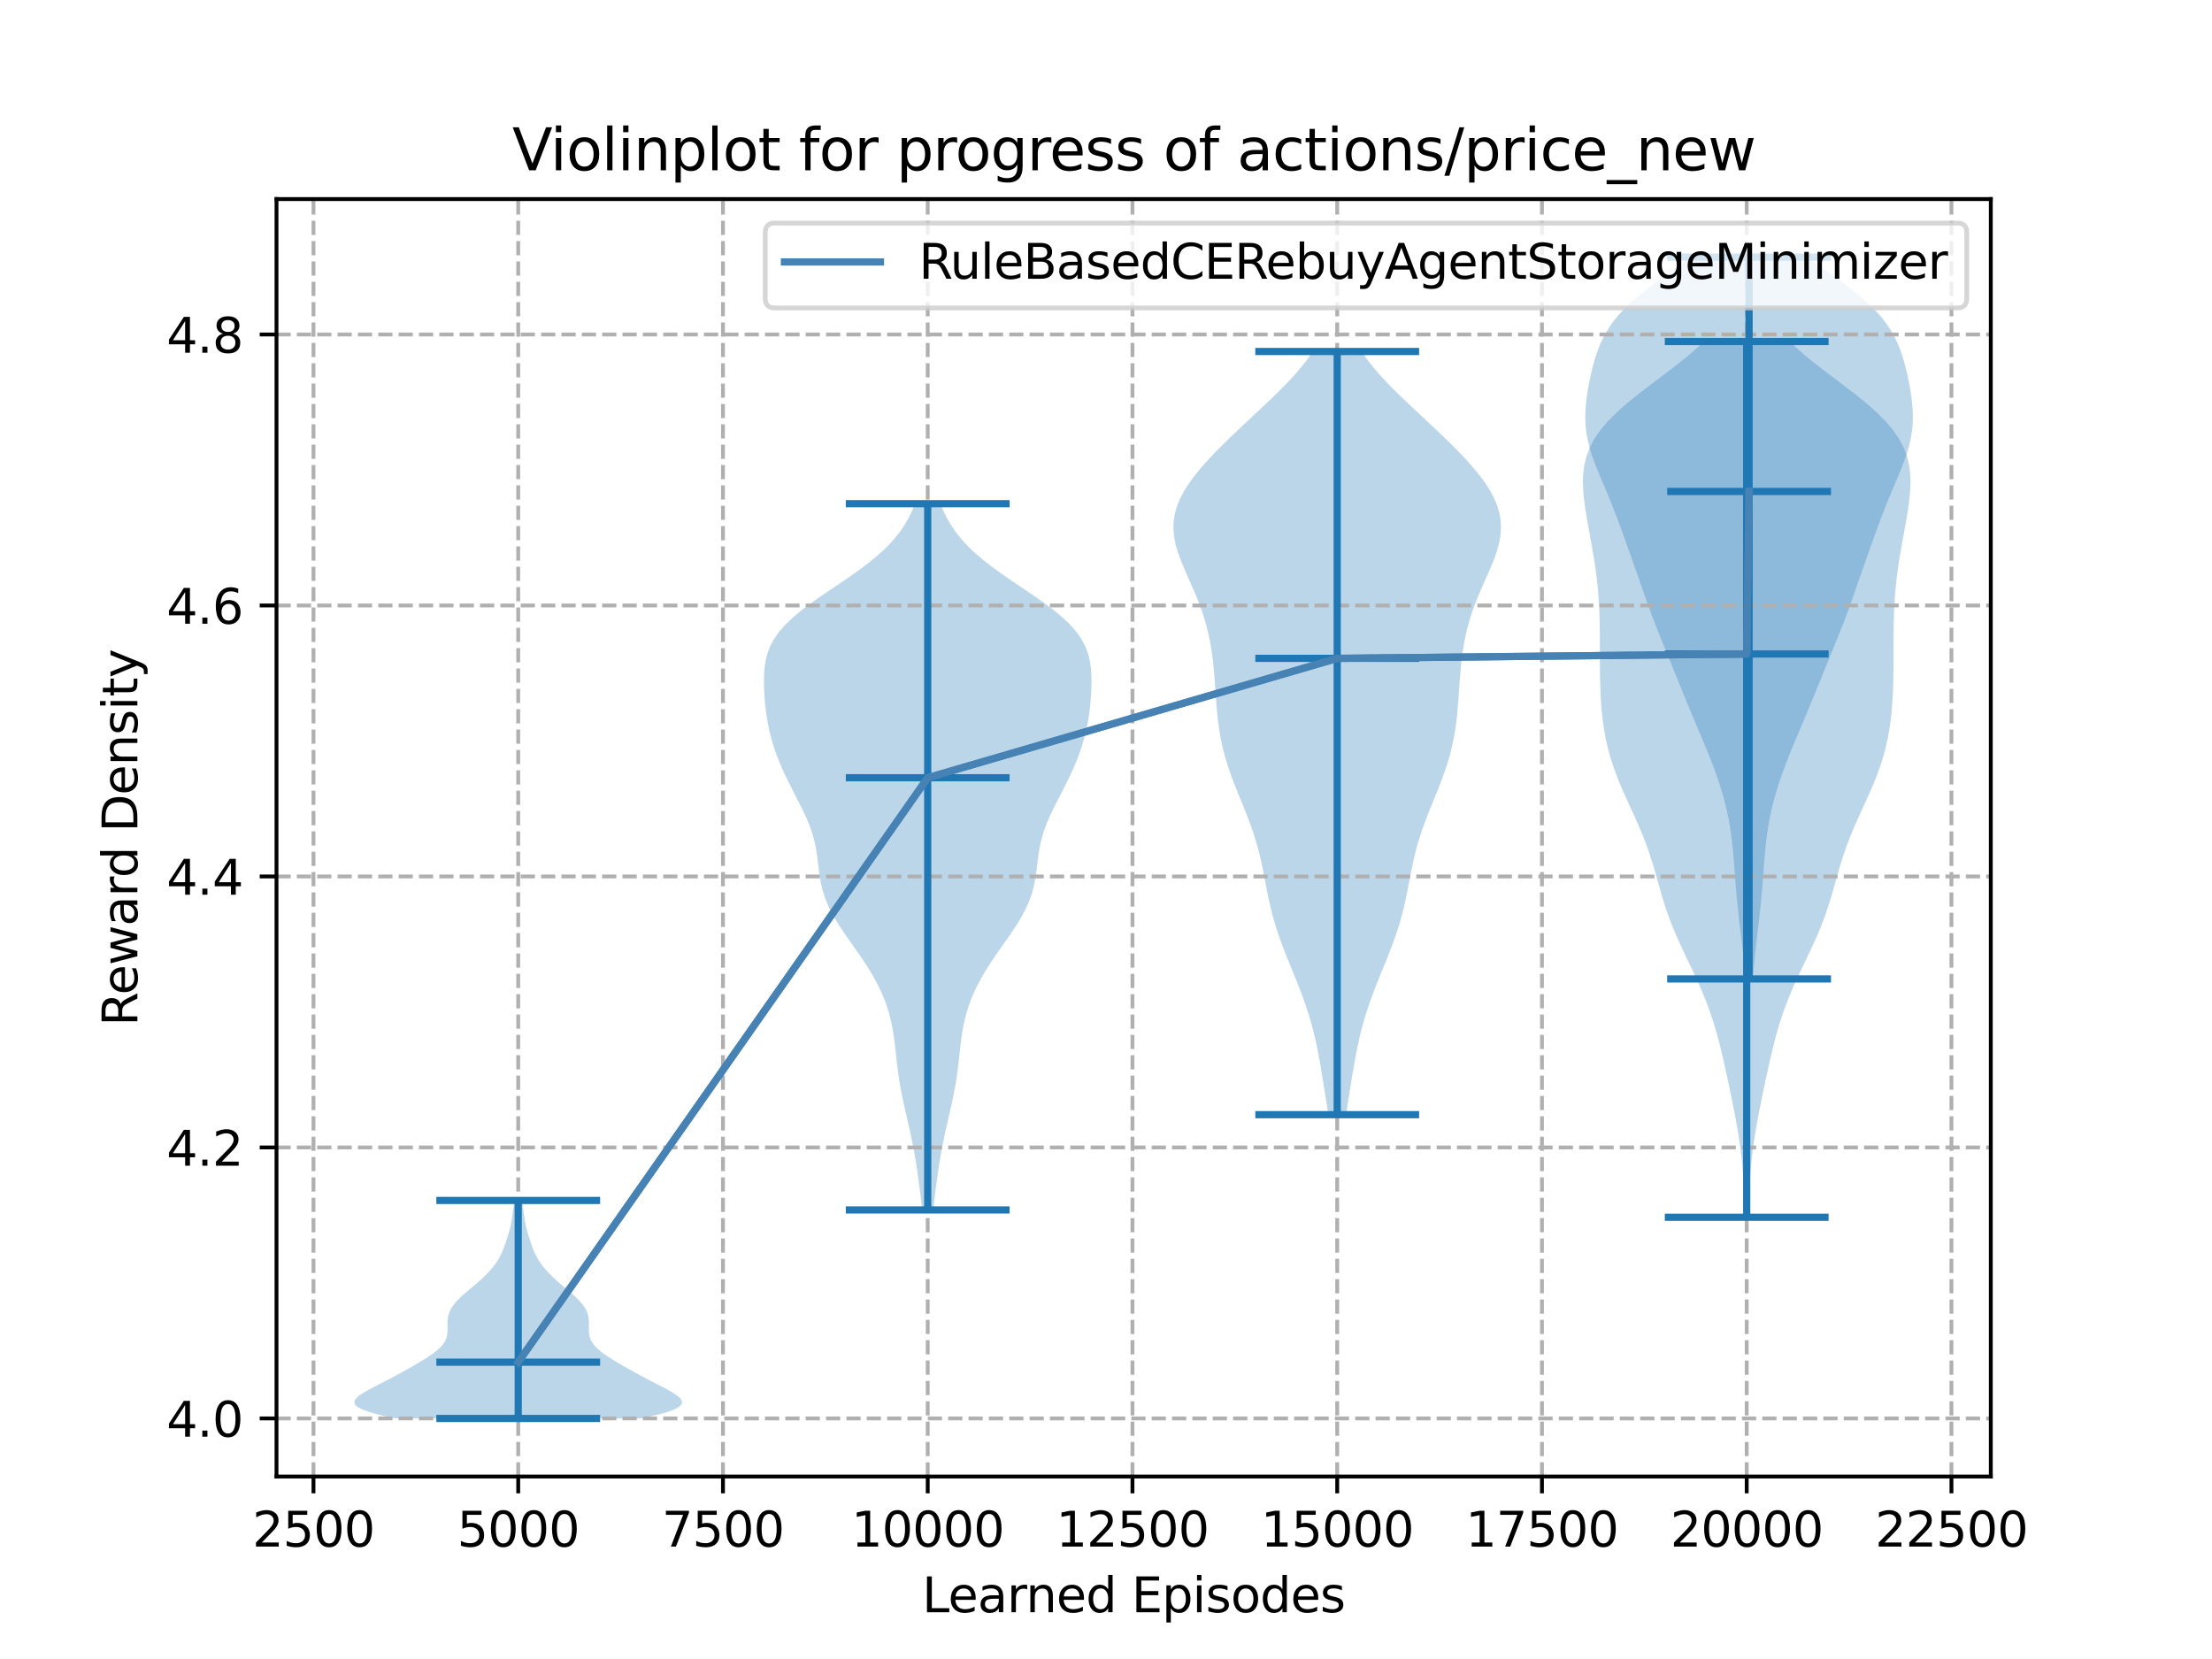 <?xml version="1.0" encoding="utf-8" standalone="no"?>
<!DOCTYPE svg PUBLIC "-//W3C//DTD SVG 1.1//EN"
  "http://www.w3.org/Graphics/SVG/1.1/DTD/svg11.dtd">
<svg xmlns:xlink="http://www.w3.org/1999/xlink" width="460.8pt" height="345.6pt" viewBox="0 0 460.8 345.6" xmlns="http://www.w3.org/2000/svg" version="1.1">
 <defs>
  <style type="text/css">*{stroke-linejoin: round; stroke-linecap: butt}</style>
 </defs>
 <g id="figure_1">
  <g id="patch_1">
   <path d="M 0 345.6 
L 460.8 345.6 
L 460.8 0 
L 0 0 
z
" style="fill: #ffffff"/>
  </g>
  <g id="axes_1">
   <g id="patch_2">
    <path d="M 57.6 307.584 
L 414.72 307.584 
L 414.72 41.472 
L 57.6 41.472 
z
" style="fill: #ffffff"/>
   </g>
   <g id="PolyCollection_1">
    <path d="M 133.43 295.488 
L 82.479 295.488 
L 80.308 295.029 
L 78.402 294.571 
L 76.808 294.112 
L 75.553 293.653 
L 74.647 293.195 
L 74.081 292.736 
L 73.833 292.277 
L 73.867 291.818 
L 74.142 291.36 
L 74.613 290.901 
L 75.236 290.442 
L 75.972 289.984 
L 76.783 289.525 
L 77.643 289.066 
L 78.527 288.608 
L 79.42 288.149 
L 80.31 287.69 
L 81.19 287.232 
L 82.058 286.773 
L 82.912 286.314 
L 83.751 285.855 
L 84.578 285.397 
L 85.392 284.938 
L 86.193 284.479 
L 86.979 284.021 
L 87.747 283.562 
L 88.491 283.103 
L 89.205 282.645 
L 89.88 282.186 
L 90.508 281.727 
L 91.079 281.268 
L 91.587 280.81 
L 92.026 280.351 
L 92.391 279.892 
L 92.683 279.434 
L 92.904 278.975 
L 93.06 278.516 
L 93.159 278.058 
L 93.213 277.599 
L 93.234 277.14 
L 93.233 276.682 
L 93.225 276.223 
L 93.22 275.764 
L 93.229 275.305 
L 93.262 274.847 
L 93.326 274.388 
L 93.428 273.929 
L 93.572 273.471 
L 93.763 273.012 
L 94.003 272.553 
L 94.293 272.095 
L 94.633 271.636 
L 95.02 271.177 
L 95.45 270.719 
L 95.918 270.26 
L 96.418 269.801 
L 96.941 269.342 
L 97.48 268.884 
L 98.026 268.425 
L 98.573 267.966 
L 99.113 267.508 
L 99.641 267.049 
L 100.154 266.59 
L 100.648 266.132 
L 101.12 265.673 
L 101.57 265.214 
L 101.996 264.755 
L 102.398 264.297 
L 102.774 263.838 
L 103.124 263.379 
L 103.447 262.921 
L 103.744 262.462 
L 104.014 262.003 
L 104.26 261.545 
L 104.482 261.086 
L 104.684 260.627 
L 104.869 260.169 
L 105.041 259.71 
L 105.203 259.251 
L 105.359 258.792 
L 105.51 258.334 
L 105.658 257.875 
L 105.803 257.416 
L 105.943 256.958 
L 106.076 256.499 
L 106.201 256.04 
L 106.316 255.582 
L 106.419 255.123 
L 106.51 254.664 
L 106.589 254.206 
L 106.658 253.747 
L 106.72 253.288 
L 106.776 252.829 
L 106.831 252.371 
L 106.887 251.912 
L 106.947 251.453 
L 107.011 250.995 
L 107.082 250.536 
L 107.157 250.077 
L 108.753 250.077 
L 108.753 250.077 
L 108.828 250.536 
L 108.898 250.995 
L 108.963 251.453 
L 109.022 251.912 
L 109.078 252.371 
L 109.133 252.829 
L 109.19 253.288 
L 109.251 253.747 
L 109.32 254.206 
L 109.4 254.664 
L 109.49 255.123 
L 109.593 255.582 
L 109.708 256.04 
L 109.833 256.499 
L 109.967 256.958 
L 110.107 257.416 
L 110.251 257.875 
L 110.399 258.334 
L 110.551 258.792 
L 110.707 259.251 
L 110.869 259.71 
L 111.041 260.169 
L 111.226 260.627 
L 111.428 261.086 
L 111.65 261.545 
L 111.895 262.003 
L 112.165 262.462 
L 112.462 262.921 
L 112.786 263.379 
L 113.136 263.838 
L 113.512 264.297 
L 113.914 264.755 
L 114.34 265.214 
L 114.79 265.673 
L 115.262 266.132 
L 115.756 266.59 
L 116.268 267.049 
L 116.797 267.508 
L 117.337 267.966 
L 117.884 268.425 
L 118.43 268.884 
L 118.969 269.342 
L 119.492 269.801 
L 119.992 270.26 
L 120.46 270.719 
L 120.89 271.177 
L 121.277 271.636 
L 121.616 272.095 
L 121.906 272.553 
L 122.146 273.012 
L 122.337 273.471 
L 122.482 273.929 
L 122.584 274.388 
L 122.648 274.847 
L 122.68 275.305 
L 122.69 275.764 
L 122.685 276.223 
L 122.676 276.682 
L 122.676 277.14 
L 122.696 277.599 
L 122.75 278.058 
L 122.85 278.516 
L 123.006 278.975 
L 123.227 279.434 
L 123.518 279.892 
L 123.884 280.351 
L 124.322 280.81 
L 124.83 281.268 
L 125.402 281.727 
L 126.03 282.186 
L 126.705 282.645 
L 127.418 283.103 
L 128.162 283.562 
L 128.93 284.021 
L 129.716 284.479 
L 130.517 284.938 
L 131.331 285.397 
L 132.158 285.855 
L 132.998 286.314 
L 133.852 286.773 
L 134.719 287.232 
L 135.6 287.69 
L 136.49 288.149 
L 137.383 288.608 
L 138.267 289.066 
L 139.126 289.525 
L 139.938 289.984 
L 140.673 290.442 
L 141.297 290.901 
L 141.768 291.36 
L 142.043 291.818 
L 142.077 292.277 
L 141.828 292.736 
L 141.263 293.195 
L 140.357 293.653 
L 139.102 294.112 
L 137.508 294.571 
L 135.602 295.029 
L 133.43 295.488 
z
" clip-path="url(#pc26ebaf051)" style="fill: #1f77b4; fill-opacity: 0.3"/>
   </g>
   <g id="PolyCollection_2">
    <path d="M 194.411 252.051 
L 192.109 252.051 
L 191.94 250.564 
L 191.764 249.078 
L 191.579 247.592 
L 191.385 246.106 
L 191.179 244.62 
L 190.959 243.134 
L 190.723 241.648 
L 190.467 240.162 
L 190.191 238.676 
L 189.893 237.19 
L 189.576 235.704 
L 189.243 234.218 
L 188.902 232.731 
L 188.56 231.245 
L 188.228 229.759 
L 187.914 228.273 
L 187.626 226.787 
L 187.369 225.301 
L 187.145 223.815 
L 186.95 222.329 
L 186.777 220.843 
L 186.615 219.357 
L 186.449 217.871 
L 186.263 216.385 
L 186.041 214.898 
L 185.767 213.412 
L 185.429 211.926 
L 185.016 210.44 
L 184.521 208.954 
L 183.939 207.468 
L 183.271 205.982 
L 182.518 204.496 
L 181.684 203.01 
L 180.778 201.524 
L 179.811 200.038 
L 178.797 198.552 
L 177.755 197.065 
L 176.708 195.579 
L 175.68 194.093 
L 174.7 192.607 
L 173.794 191.121 
L 172.987 189.635 
L 172.296 188.149 
L 171.731 186.663 
L 171.289 185.177 
L 170.959 183.691 
L 170.714 182.205 
L 170.522 180.719 
L 170.344 179.232 
L 170.143 177.746 
L 169.885 176.26 
L 169.545 174.774 
L 169.109 173.288 
L 168.575 171.802 
L 167.953 170.316 
L 167.261 168.83 
L 166.52 167.344 
L 165.756 165.858 
L 164.989 164.372 
L 164.241 162.886 
L 163.524 161.399 
L 162.851 159.913 
L 162.228 158.427 
L 161.661 156.941 
L 161.155 155.455 
L 160.71 153.969 
L 160.329 152.483 
L 160.01 150.997 
L 159.749 149.511 
L 159.541 148.025 
L 159.378 146.539 
L 159.256 145.053 
L 159.174 143.566 
L 159.138 142.08 
L 159.162 140.594 
L 159.269 139.108 
L 159.492 137.622 
L 159.866 136.136 
L 160.429 134.65 
L 161.215 133.164 
L 162.248 131.678 
L 163.54 130.192 
L 165.086 128.706 
L 166.862 127.22 
L 168.83 125.733 
L 170.939 124.247 
L 173.128 122.761 
L 175.335 121.275 
L 177.5 119.789 
L 179.568 118.303 
L 181.497 116.817 
L 183.257 115.331 
L 184.829 113.845 
L 186.208 112.359 
L 187.4 110.873 
L 188.417 109.387 
L 189.277 107.9 
L 189.999 106.414 
L 190.605 104.928 
L 195.916 104.928 
L 195.916 104.928 
L 196.521 106.414 
L 197.243 107.9 
L 198.103 109.387 
L 199.12 110.873 
L 200.312 112.359 
L 201.691 113.845 
L 203.263 115.331 
L 205.023 116.817 
L 206.952 118.303 
L 209.02 119.789 
L 211.185 121.275 
L 213.392 122.761 
L 215.581 124.247 
L 217.69 125.733 
L 219.658 127.22 
L 221.434 128.706 
L 222.98 130.192 
L 224.272 131.678 
L 225.305 133.164 
L 226.091 134.65 
L 226.654 136.136 
L 227.028 137.622 
L 227.251 139.108 
L 227.358 140.594 
L 227.382 142.08 
L 227.346 143.566 
L 227.264 145.053 
L 227.142 146.539 
L 226.979 148.025 
L 226.771 149.511 
L 226.51 150.997 
L 226.191 152.483 
L 225.81 153.969 
L 225.365 155.455 
L 224.859 156.941 
L 224.292 158.427 
L 223.669 159.913 
L 222.996 161.399 
L 222.279 162.886 
L 221.531 164.372 
L 220.765 165.858 
L 220 167.344 
L 219.259 168.83 
L 218.567 170.316 
L 217.945 171.802 
L 217.411 173.288 
L 216.975 174.774 
L 216.635 176.26 
L 216.377 177.746 
L 216.176 179.232 
L 215.998 180.719 
L 215.806 182.205 
L 215.561 183.691 
L 215.231 185.177 
L 214.789 186.663 
L 214.224 188.149 
L 213.533 189.635 
L 212.726 191.121 
L 211.82 192.607 
L 210.84 194.093 
L 209.812 195.579 
L 208.765 197.065 
L 207.723 198.552 
L 206.709 200.038 
L 205.742 201.524 
L 204.836 203.01 
L 204.002 204.496 
L 203.249 205.982 
L 202.581 207.468 
L 201.999 208.954 
L 201.504 210.44 
L 201.091 211.926 
L 200.753 213.412 
L 200.479 214.898 
L 200.257 216.385 
L 200.071 217.871 
L 199.905 219.357 
L 199.743 220.843 
L 199.57 222.329 
L 199.375 223.815 
L 199.151 225.301 
L 198.894 226.787 
L 198.606 228.273 
L 198.292 229.759 
L 197.96 231.245 
L 197.618 232.731 
L 197.277 234.218 
L 196.944 235.704 
L 196.627 237.19 
L 196.329 238.676 
L 196.053 240.162 
L 195.797 241.648 
L 195.561 243.134 
L 195.341 244.62 
L 195.135 246.106 
L 194.941 247.592 
L 194.756 249.078 
L 194.58 250.564 
L 194.411 252.051 
z
" clip-path="url(#pc26ebaf051)" style="fill: #1f77b4; fill-opacity: 0.3"/>
   </g>
   <g id="PolyCollection_3">
    <path d="M 280.416 232.21 
L 276.714 232.21 
L 276.468 230.604 
L 276.218 228.998 
L 275.965 227.392 
L 275.709 225.786 
L 275.449 224.181 
L 275.181 222.575 
L 274.901 220.969 
L 274.602 219.363 
L 274.278 217.757 
L 273.922 216.151 
L 273.529 214.545 
L 273.096 212.939 
L 272.619 211.333 
L 272.099 209.727 
L 271.539 208.121 
L 270.943 206.515 
L 270.319 204.909 
L 269.675 203.303 
L 269.021 201.697 
L 268.368 200.091 
L 267.727 198.485 
L 267.11 196.879 
L 266.526 195.273 
L 265.983 193.667 
L 265.487 192.061 
L 265.04 190.455 
L 264.641 188.849 
L 264.282 187.243 
L 263.955 185.637 
L 263.646 184.031 
L 263.341 182.425 
L 263.023 180.819 
L 262.68 179.213 
L 262.297 177.607 
L 261.866 176.001 
L 261.384 174.395 
L 260.849 172.789 
L 260.268 171.183 
L 259.649 169.577 
L 259.005 167.971 
L 258.349 166.365 
L 257.697 164.759 
L 257.063 163.153 
L 256.462 161.547 
L 255.904 159.941 
L 255.398 158.335 
L 254.95 156.729 
L 254.563 155.123 
L 254.236 153.517 
L 253.966 151.912 
L 253.746 150.306 
L 253.569 148.7 
L 253.425 147.094 
L 253.303 145.488 
L 253.192 143.882 
L 253.081 142.276 
L 252.96 140.67 
L 252.818 139.064 
L 252.647 137.458 
L 252.436 135.852 
L 252.179 134.246 
L 251.869 132.64 
L 251.499 131.034 
L 251.065 129.428 
L 250.565 127.822 
L 250 126.216 
L 249.375 124.61 
L 248.702 123.004 
L 247.996 121.398 
L 247.279 119.792 
L 246.578 118.186 
L 245.924 116.58 
L 245.351 114.974 
L 244.893 113.368 
L 244.582 111.762 
L 244.443 110.156 
L 244.498 108.55 
L 244.757 106.944 
L 245.226 105.338 
L 245.898 103.732 
L 246.763 102.126 
L 247.801 100.52 
L 248.994 98.914 
L 250.318 97.308 
L 251.751 95.702 
L 253.273 94.096 
L 254.867 92.49 
L 256.515 90.884 
L 258.203 89.278 
L 259.916 87.672 
L 261.638 86.066 
L 263.352 84.46 
L 265.039 82.854 
L 266.68 81.248 
L 268.252 79.643 
L 269.736 78.037 
L 271.113 76.431 
L 272.368 74.825 
L 273.49 73.219 
L 283.64 73.219 
L 283.64 73.219 
L 284.762 74.825 
L 286.017 76.431 
L 287.394 78.037 
L 288.878 79.643 
L 290.451 81.248 
L 292.091 82.854 
L 293.779 84.46 
L 295.493 86.066 
L 297.215 87.672 
L 298.928 89.278 
L 300.615 90.884 
L 302.264 92.49 
L 303.857 94.096 
L 305.38 95.702 
L 306.813 97.308 
L 308.137 98.914 
L 309.329 100.52 
L 310.368 102.126 
L 311.232 103.732 
L 311.904 105.338 
L 312.373 106.944 
L 312.633 108.55 
L 312.687 110.156 
L 312.549 111.762 
L 312.237 113.368 
L 311.779 114.974 
L 311.206 116.58 
L 310.553 118.186 
L 309.852 119.792 
L 309.134 121.398 
L 308.428 123.004 
L 307.755 124.61 
L 307.131 126.216 
L 306.566 127.822 
L 306.066 129.428 
L 305.632 131.034 
L 305.262 132.64 
L 304.951 134.246 
L 304.694 135.852 
L 304.484 137.458 
L 304.312 139.064 
L 304.17 140.67 
L 304.049 142.276 
L 303.938 143.882 
L 303.827 145.488 
L 303.705 147.094 
L 303.561 148.7 
L 303.384 150.306 
L 303.165 151.912 
L 302.895 153.517 
L 302.568 155.123 
L 302.181 156.729 
L 301.733 158.335 
L 301.227 159.941 
L 300.669 161.547 
L 300.067 163.153 
L 299.433 164.759 
L 298.781 166.365 
L 298.125 167.971 
L 297.481 169.577 
L 296.862 171.183 
L 296.281 172.789 
L 295.747 174.395 
L 295.264 176.001 
L 294.834 177.607 
L 294.451 179.213 
L 294.107 180.819 
L 293.79 182.425 
L 293.485 184.031 
L 293.176 185.637 
L 292.849 187.243 
L 292.49 188.849 
L 292.09 190.455 
L 291.643 192.061 
L 291.147 193.667 
L 290.605 195.273 
L 290.021 196.879 
L 289.403 198.485 
L 288.763 200.091 
L 288.109 201.697 
L 287.455 203.303 
L 286.811 204.909 
L 286.187 206.515 
L 285.591 208.121 
L 285.031 209.727 
L 284.512 211.333 
L 284.035 212.939 
L 283.601 214.545 
L 283.208 216.151 
L 282.853 217.757 
L 282.529 219.363 
L 282.23 220.969 
L 281.949 222.575 
L 281.682 224.181 
L 281.422 225.786 
L 281.166 227.392 
L 280.913 228.998 
L 280.662 230.604 
L 280.416 232.21 
z
" clip-path="url(#pc26ebaf051)" style="fill: #1f77b4; fill-opacity: 0.3"/>
   </g>
   <g id="PolyCollection_4">
    <path d="M 364.244 253.577 
L 363.497 253.577 
L 363.45 251.734 
L 363.391 249.891 
L 363.316 248.048 
L 363.218 246.206 
L 363.092 244.363 
L 362.933 242.52 
L 362.739 240.678 
L 362.507 238.835 
L 362.24 236.992 
L 361.939 235.149 
L 361.611 233.307 
L 361.261 231.464 
L 360.894 229.621 
L 360.516 227.778 
L 360.131 225.936 
L 359.738 224.093 
L 359.337 222.25 
L 358.922 220.407 
L 358.488 218.565 
L 358.024 216.722 
L 357.522 214.879 
L 356.972 213.037 
L 356.368 211.194 
L 355.704 209.351 
L 354.98 207.508 
L 354.2 205.666 
L 353.371 203.823 
L 352.508 201.98 
L 351.627 200.137 
L 350.748 198.295 
L 349.89 196.452 
L 349.073 194.609 
L 348.31 192.766 
L 347.61 190.924 
L 346.972 189.081 
L 346.391 187.238 
L 345.851 185.396 
L 345.332 183.553 
L 344.812 181.71 
L 344.269 179.867 
L 343.682 178.025 
L 343.039 176.182 
L 342.334 174.339 
L 341.572 172.496 
L 340.763 170.654 
L 339.924 168.811 
L 339.079 166.968 
L 338.249 165.125 
L 337.457 163.283 
L 336.721 161.44 
L 336.055 159.597 
L 335.467 157.755 
L 334.963 155.912 
L 334.54 154.069 
L 334.194 152.226 
L 333.92 150.384 
L 333.708 148.541 
L 333.55 146.698 
L 333.437 144.855 
L 333.362 143.013 
L 333.315 141.17 
L 333.291 139.327 
L 333.282 137.484 
L 333.28 135.642 
L 333.279 133.799 
L 333.271 131.956 
L 333.249 130.113 
L 333.204 128.271 
L 333.13 126.428 
L 333.02 124.585 
L 332.871 122.743 
L 332.681 120.9 
L 332.451 119.057 
L 332.185 117.214 
L 331.887 115.372 
L 331.566 113.529 
L 331.232 111.686 
L 330.894 109.843 
L 330.568 108.001 
L 330.267 106.158 
L 330.014 104.315 
L 329.831 102.472 
L 329.748 100.63 
L 329.802 98.787 
L 330.03 96.944 
L 330.472 95.102 
L 331.164 93.259 
L 332.135 91.416 
L 333.403 89.573 
L 334.967 87.731 
L 336.809 85.888 
L 338.893 84.045 
L 341.167 82.202 
L 343.563 80.36 
L 346.01 78.517 
L 348.434 76.674 
L 350.765 74.831 
L 352.945 72.989 
L 354.93 71.146 
L 372.811 71.146 
L 372.811 71.146 
L 374.796 72.989 
L 376.976 74.831 
L 379.307 76.674 
L 381.731 78.517 
L 384.177 80.36 
L 386.574 82.202 
L 388.847 84.045 
L 390.932 85.888 
L 392.774 87.731 
L 394.338 89.573 
L 395.606 91.416 
L 396.577 93.259 
L 397.269 95.102 
L 397.711 96.944 
L 397.939 98.787 
L 397.993 100.63 
L 397.91 102.472 
L 397.727 104.315 
L 397.473 106.158 
L 397.173 108.001 
L 396.847 109.843 
L 396.509 111.686 
L 396.175 113.529 
L 395.854 115.372 
L 395.556 117.214 
L 395.289 119.057 
L 395.059 120.9 
L 394.87 122.743 
L 394.721 124.585 
L 394.611 126.428 
L 394.537 128.271 
L 394.492 130.113 
L 394.469 131.956 
L 394.462 133.799 
L 394.461 135.642 
L 394.459 137.484 
L 394.45 139.327 
L 394.425 141.17 
L 394.379 143.013 
L 394.303 144.855 
L 394.191 146.698 
L 394.033 148.541 
L 393.821 150.384 
L 393.547 152.226 
L 393.201 154.069 
L 392.778 155.912 
L 392.274 157.755 
L 391.686 159.597 
L 391.02 161.44 
L 390.284 163.283 
L 389.492 165.125 
L 388.662 166.968 
L 387.816 168.811 
L 386.978 170.654 
L 386.169 172.496 
L 385.407 174.339 
L 384.702 176.182 
L 384.059 178.025 
L 383.472 179.867 
L 382.929 181.71 
L 382.409 183.553 
L 381.89 185.396 
L 381.35 187.238 
L 380.769 189.081 
L 380.131 190.924 
L 379.431 192.766 
L 378.668 194.609 
L 377.851 196.452 
L 376.993 198.295 
L 376.114 200.137 
L 375.233 201.98 
L 374.369 203.823 
L 373.541 205.666 
L 372.76 207.508 
L 372.036 209.351 
L 371.373 211.194 
L 370.769 213.037 
L 370.219 214.879 
L 369.717 216.722 
L 369.253 218.565 
L 368.818 220.407 
L 368.404 222.25 
L 368.003 224.093 
L 367.61 225.936 
L 367.225 227.778 
L 366.847 229.621 
L 366.48 231.464 
L 366.13 233.307 
L 365.802 235.149 
L 365.501 236.992 
L 365.234 238.835 
L 365.002 240.678 
L 364.808 242.52 
L 364.649 244.363 
L 364.523 246.206 
L 364.425 248.048 
L 364.35 249.891 
L 364.291 251.734 
L 364.244 253.577 
z
" clip-path="url(#pc26ebaf051)" style="fill: #1f77b4; fill-opacity: 0.3"/>
   </g>
   <g id="PolyCollection_5">
    <path d="M 365.143 203.933 
L 363.587 203.933 
L 363.463 202.414 
L 363.327 200.895 
L 363.178 199.376 
L 363.018 197.858 
L 362.847 196.339 
L 362.67 194.82 
L 362.489 193.301 
L 362.31 191.782 
L 362.136 190.263 
L 361.973 188.744 
L 361.822 187.226 
L 361.686 185.707 
L 361.561 184.188 
L 361.446 182.669 
L 361.335 181.15 
L 361.22 179.631 
L 361.095 178.113 
L 360.952 176.594 
L 360.784 175.075 
L 360.585 173.556 
L 360.35 172.037 
L 360.075 170.518 
L 359.758 169 
L 359.398 167.481 
L 358.995 165.962 
L 358.551 164.443 
L 358.068 162.924 
L 357.548 161.405 
L 356.995 159.887 
L 356.415 158.368 
L 355.81 156.849 
L 355.188 155.33 
L 354.554 153.811 
L 353.913 152.292 
L 353.271 150.774 
L 352.631 149.255 
L 351.997 147.736 
L 351.369 146.217 
L 350.746 144.698 
L 350.129 143.179 
L 349.513 141.661 
L 348.896 140.142 
L 348.278 138.623 
L 347.657 137.104 
L 347.035 135.585 
L 346.415 134.066 
L 345.802 132.548 
L 345.199 131.029 
L 344.61 129.51 
L 344.037 127.991 
L 343.479 126.472 
L 342.935 124.953 
L 342.401 123.434 
L 341.871 121.916 
L 341.343 120.397 
L 340.813 118.878 
L 340.279 117.359 
L 339.741 115.84 
L 339.199 114.321 
L 338.655 112.803 
L 338.107 111.284 
L 337.553 109.765 
L 336.99 108.246 
L 336.413 106.727 
L 335.819 105.208 
L 335.204 103.69 
L 334.571 102.171 
L 333.926 100.652 
L 333.282 99.133 
L 332.655 97.614 
L 332.065 96.095 
L 331.533 94.577 
L 331.078 93.058 
L 330.715 91.539 
L 330.453 90.02 
L 330.297 88.501 
L 330.243 86.982 
L 330.282 85.464 
L 330.401 83.945 
L 330.588 82.426 
L 330.828 80.907 
L 331.112 79.388 
L 331.437 77.869 
L 331.805 76.351 
L 332.227 74.832 
L 332.72 73.313 
L 333.305 71.794 
L 334.01 70.275 
L 334.862 68.756 
L 335.884 67.238 
L 337.095 65.719 
L 338.505 64.2 
L 340.11 62.681 
L 341.894 61.162 
L 343.83 59.643 
L 345.877 58.125 
L 347.984 56.606 
L 350.096 55.087 
L 352.158 53.568 
L 376.572 53.568 
L 376.572 53.568 
L 378.634 55.087 
L 380.746 56.606 
L 382.853 58.125 
L 384.9 59.643 
L 386.836 61.162 
L 388.621 62.681 
L 390.226 64.2 
L 391.635 65.719 
L 392.846 67.238 
L 393.869 68.756 
L 394.72 70.275 
L 395.425 71.794 
L 396.011 73.313 
L 396.503 74.832 
L 396.925 76.351 
L 397.293 77.869 
L 397.618 79.388 
L 397.903 80.907 
L 398.143 82.426 
L 398.329 83.945 
L 398.448 85.464 
L 398.487 86.982 
L 398.433 88.501 
L 398.277 90.02 
L 398.016 91.539 
L 397.653 93.058 
L 397.197 94.577 
L 396.665 96.095 
L 396.075 97.614 
L 395.448 99.133 
L 394.804 100.652 
L 394.16 102.171 
L 393.527 103.69 
L 392.912 105.208 
L 392.317 106.727 
L 391.74 108.246 
L 391.177 109.765 
L 390.624 111.284 
L 390.076 112.803 
L 389.531 114.321 
L 388.99 115.84 
L 388.451 117.359 
L 387.917 118.878 
L 387.387 120.397 
L 386.859 121.916 
L 386.33 123.434 
L 385.795 124.953 
L 385.251 126.472 
L 384.694 127.991 
L 384.121 129.51 
L 383.532 131.029 
L 382.929 132.548 
L 382.315 134.066 
L 381.696 135.585 
L 381.074 137.104 
L 380.453 138.623 
L 379.834 140.142 
L 379.218 141.661 
L 378.602 143.179 
L 377.984 144.698 
L 377.362 146.217 
L 376.734 147.736 
L 376.099 149.255 
L 375.459 150.774 
L 374.817 152.292 
L 374.176 153.811 
L 373.542 155.33 
L 372.92 156.849 
L 372.316 158.368 
L 371.735 159.887 
L 371.182 161.405 
L 370.663 162.924 
L 370.179 164.443 
L 369.735 165.962 
L 369.332 167.481 
L 368.972 169 
L 368.656 170.518 
L 368.381 172.037 
L 368.145 173.556 
L 367.946 175.075 
L 367.778 176.594 
L 367.635 178.113 
L 367.51 179.631 
L 367.396 181.15 
L 367.284 182.669 
L 367.169 184.188 
L 367.045 185.707 
L 366.908 187.226 
L 366.757 188.744 
L 366.594 190.263 
L 366.421 191.782 
L 366.241 193.301 
L 366.06 194.82 
L 365.883 196.339 
L 365.713 197.858 
L 365.552 199.376 
L 365.404 200.895 
L 365.267 202.414 
L 365.143 203.933 
z
" clip-path="url(#pc26ebaf051)" style="fill: #1f77b4; fill-opacity: 0.3"/>
   </g>
   <g id="matplotlib.axis_1">
    <g id="xtick_1">
     <g id="line2d_1">
      <path d="M 65.302 307.584 
L 65.302 41.472 
" clip-path="url(#pc26ebaf051)" style="fill: none; stroke-dasharray: 2.96,1.28; stroke-dashoffset: 0; stroke: #b0b0b0; stroke-width: 0.8"/>
     </g>
     <g id="line2d_2">
      <defs>
       <path id="m9101b47b8d" d="M 0 0 
L 0 3.5 
" style="stroke: #000000; stroke-width: 0.8"/>
      </defs>
      <g>
       <use xlink:href="#m9101b47b8d" x="65.302" y="307.584" style="stroke: #000000; stroke-width: 0.8"/>
      </g>
     </g>
     <g id="text_1">
      <!-- 2500 -->
      <g transform="translate(52.577 322.182)scale(0.1 -0.1)">
       <defs>
        <path id="DejaVuSans-32" d="M 1228 531 
L 3431 531 
L 3431 0 
L 469 0 
L 469 531 
Q 828 903 1448 1529 
Q 2069 2156 2228 2338 
Q 2531 2678 2651 2914 
Q 2772 3150 2772 3378 
Q 2772 3750 2511 3984 
Q 2250 4219 1831 4219 
Q 1534 4219 1204 4116 
Q 875 4013 500 3803 
L 500 4441 
Q 881 4594 1212 4672 
Q 1544 4750 1819 4750 
Q 2544 4750 2975 4387 
Q 3406 4025 3406 3419 
Q 3406 3131 3298 2873 
Q 3191 2616 2906 2266 
Q 2828 2175 2409 1742 
Q 1991 1309 1228 531 
z
" transform="scale(0.016)"/>
        <path id="DejaVuSans-35" d="M 691 4666 
L 3169 4666 
L 3169 4134 
L 1269 4134 
L 1269 2991 
Q 1406 3038 1543 3061 
Q 1681 3084 1819 3084 
Q 2600 3084 3056 2656 
Q 3513 2228 3513 1497 
Q 3513 744 3044 326 
Q 2575 -91 1722 -91 
Q 1428 -91 1123 -41 
Q 819 9 494 109 
L 494 744 
Q 775 591 1075 516 
Q 1375 441 1709 441 
Q 2250 441 2565 725 
Q 2881 1009 2881 1497 
Q 2881 1984 2565 2268 
Q 2250 2553 1709 2553 
Q 1456 2553 1204 2497 
Q 953 2441 691 2322 
L 691 4666 
z
" transform="scale(0.016)"/>
        <path id="DejaVuSans-30" d="M 2034 4250 
Q 1547 4250 1301 3770 
Q 1056 3291 1056 2328 
Q 1056 1369 1301 889 
Q 1547 409 2034 409 
Q 2525 409 2770 889 
Q 3016 1369 3016 2328 
Q 3016 3291 2770 3770 
Q 2525 4250 2034 4250 
z
M 2034 4750 
Q 2819 4750 3233 4129 
Q 3647 3509 3647 2328 
Q 3647 1150 3233 529 
Q 2819 -91 2034 -91 
Q 1250 -91 836 529 
Q 422 1150 422 2328 
Q 422 3509 836 4129 
Q 1250 4750 2034 4750 
z
" transform="scale(0.016)"/>
       </defs>
       <use xlink:href="#DejaVuSans-32"/>
       <use xlink:href="#DejaVuSans-35" x="63.623"/>
       <use xlink:href="#DejaVuSans-30" x="127.246"/>
       <use xlink:href="#DejaVuSans-30" x="190.869"/>
      </g>
     </g>
    </g>
    <g id="xtick_2">
     <g id="line2d_3">
      <path d="M 107.955 307.584 
L 107.955 41.472 
" clip-path="url(#pc26ebaf051)" style="fill: none; stroke-dasharray: 2.96,1.28; stroke-dashoffset: 0; stroke: #b0b0b0; stroke-width: 0.8"/>
     </g>
     <g id="line2d_4">
      <g>
       <use xlink:href="#m9101b47b8d" x="107.955" y="307.584" style="stroke: #000000; stroke-width: 0.8"/>
      </g>
     </g>
     <g id="text_2">
      <!-- 5000 -->
      <g transform="translate(95.23 322.182)scale(0.1 -0.1)">
       <use xlink:href="#DejaVuSans-35"/>
       <use xlink:href="#DejaVuSans-30" x="63.623"/>
       <use xlink:href="#DejaVuSans-30" x="127.246"/>
       <use xlink:href="#DejaVuSans-30" x="190.869"/>
      </g>
     </g>
    </g>
    <g id="xtick_3">
     <g id="line2d_5">
      <path d="M 150.607 307.584 
L 150.607 41.472 
" clip-path="url(#pc26ebaf051)" style="fill: none; stroke-dasharray: 2.96,1.28; stroke-dashoffset: 0; stroke: #b0b0b0; stroke-width: 0.8"/>
     </g>
     <g id="line2d_6">
      <g>
       <use xlink:href="#m9101b47b8d" x="150.607" y="307.584" style="stroke: #000000; stroke-width: 0.8"/>
      </g>
     </g>
     <g id="text_3">
      <!-- 7500 -->
      <g transform="translate(137.882 322.182)scale(0.1 -0.1)">
       <defs>
        <path id="DejaVuSans-37" d="M 525 4666 
L 3525 4666 
L 3525 4397 
L 1831 0 
L 1172 0 
L 2766 4134 
L 525 4134 
L 525 4666 
z
" transform="scale(0.016)"/>
       </defs>
       <use xlink:href="#DejaVuSans-37"/>
       <use xlink:href="#DejaVuSans-35" x="63.623"/>
       <use xlink:href="#DejaVuSans-30" x="127.246"/>
       <use xlink:href="#DejaVuSans-30" x="190.869"/>
      </g>
     </g>
    </g>
    <g id="xtick_4">
     <g id="line2d_7">
      <path d="M 193.26 307.584 
L 193.26 41.472 
" clip-path="url(#pc26ebaf051)" style="fill: none; stroke-dasharray: 2.96,1.28; stroke-dashoffset: 0; stroke: #b0b0b0; stroke-width: 0.8"/>
     </g>
     <g id="line2d_8">
      <g>
       <use xlink:href="#m9101b47b8d" x="193.26" y="307.584" style="stroke: #000000; stroke-width: 0.8"/>
      </g>
     </g>
     <g id="text_4">
      <!-- 10000 -->
      <g transform="translate(177.354 322.182)scale(0.1 -0.1)">
       <defs>
        <path id="DejaVuSans-31" d="M 794 531 
L 1825 531 
L 1825 4091 
L 703 3866 
L 703 4441 
L 1819 4666 
L 2450 4666 
L 2450 531 
L 3481 531 
L 3481 0 
L 794 0 
L 794 531 
z
" transform="scale(0.016)"/>
       </defs>
       <use xlink:href="#DejaVuSans-31"/>
       <use xlink:href="#DejaVuSans-30" x="63.623"/>
       <use xlink:href="#DejaVuSans-30" x="127.246"/>
       <use xlink:href="#DejaVuSans-30" x="190.869"/>
       <use xlink:href="#DejaVuSans-30" x="254.492"/>
      </g>
     </g>
    </g>
    <g id="xtick_5">
     <g id="line2d_9">
      <path d="M 235.913 307.584 
L 235.913 41.472 
" clip-path="url(#pc26ebaf051)" style="fill: none; stroke-dasharray: 2.96,1.28; stroke-dashoffset: 0; stroke: #b0b0b0; stroke-width: 0.8"/>
     </g>
     <g id="line2d_10">
      <g>
       <use xlink:href="#m9101b47b8d" x="235.913" y="307.584" style="stroke: #000000; stroke-width: 0.8"/>
      </g>
     </g>
     <g id="text_5">
      <!-- 12500 -->
      <g transform="translate(220.006 322.182)scale(0.1 -0.1)">
       <use xlink:href="#DejaVuSans-31"/>
       <use xlink:href="#DejaVuSans-32" x="63.623"/>
       <use xlink:href="#DejaVuSans-35" x="127.246"/>
       <use xlink:href="#DejaVuSans-30" x="190.869"/>
       <use xlink:href="#DejaVuSans-30" x="254.492"/>
      </g>
     </g>
    </g>
    <g id="xtick_6">
     <g id="line2d_11">
      <path d="M 278.565 307.584 
L 278.565 41.472 
" clip-path="url(#pc26ebaf051)" style="fill: none; stroke-dasharray: 2.96,1.28; stroke-dashoffset: 0; stroke: #b0b0b0; stroke-width: 0.8"/>
     </g>
     <g id="line2d_12">
      <g>
       <use xlink:href="#m9101b47b8d" x="278.565" y="307.584" style="stroke: #000000; stroke-width: 0.8"/>
      </g>
     </g>
     <g id="text_6">
      <!-- 15000 -->
      <g transform="translate(262.659 322.182)scale(0.1 -0.1)">
       <use xlink:href="#DejaVuSans-31"/>
       <use xlink:href="#DejaVuSans-35" x="63.623"/>
       <use xlink:href="#DejaVuSans-30" x="127.246"/>
       <use xlink:href="#DejaVuSans-30" x="190.869"/>
       <use xlink:href="#DejaVuSans-30" x="254.492"/>
      </g>
     </g>
    </g>
    <g id="xtick_7">
     <g id="line2d_13">
      <path d="M 321.218 307.584 
L 321.218 41.472 
" clip-path="url(#pc26ebaf051)" style="fill: none; stroke-dasharray: 2.96,1.28; stroke-dashoffset: 0; stroke: #b0b0b0; stroke-width: 0.8"/>
     </g>
     <g id="line2d_14">
      <g>
       <use xlink:href="#m9101b47b8d" x="321.218" y="307.584" style="stroke: #000000; stroke-width: 0.8"/>
      </g>
     </g>
     <g id="text_7">
      <!-- 17500 -->
      <g transform="translate(305.312 322.182)scale(0.1 -0.1)">
       <use xlink:href="#DejaVuSans-31"/>
       <use xlink:href="#DejaVuSans-37" x="63.623"/>
       <use xlink:href="#DejaVuSans-35" x="127.246"/>
       <use xlink:href="#DejaVuSans-30" x="190.869"/>
       <use xlink:href="#DejaVuSans-30" x="254.492"/>
      </g>
     </g>
    </g>
    <g id="xtick_8">
     <g id="line2d_15">
      <path d="M 363.87 307.584 
L 363.87 41.472 
" clip-path="url(#pc26ebaf051)" style="fill: none; stroke-dasharray: 2.96,1.28; stroke-dashoffset: 0; stroke: #b0b0b0; stroke-width: 0.8"/>
     </g>
     <g id="line2d_16">
      <g>
       <use xlink:href="#m9101b47b8d" x="363.87" y="307.584" style="stroke: #000000; stroke-width: 0.8"/>
      </g>
     </g>
     <g id="text_8">
      <!-- 20000 -->
      <g transform="translate(347.964 322.182)scale(0.1 -0.1)">
       <use xlink:href="#DejaVuSans-32"/>
       <use xlink:href="#DejaVuSans-30" x="63.623"/>
       <use xlink:href="#DejaVuSans-30" x="127.246"/>
       <use xlink:href="#DejaVuSans-30" x="190.869"/>
       <use xlink:href="#DejaVuSans-30" x="254.492"/>
      </g>
     </g>
    </g>
    <g id="xtick_9">
     <g id="line2d_17">
      <path d="M 406.523 307.584 
L 406.523 41.472 
" clip-path="url(#pc26ebaf051)" style="fill: none; stroke-dasharray: 2.96,1.28; stroke-dashoffset: 0; stroke: #b0b0b0; stroke-width: 0.8"/>
     </g>
     <g id="line2d_18">
      <g>
       <use xlink:href="#m9101b47b8d" x="406.523" y="307.584" style="stroke: #000000; stroke-width: 0.8"/>
      </g>
     </g>
     <g id="text_9">
      <!-- 22500 -->
      <g transform="translate(390.617 322.182)scale(0.1 -0.1)">
       <use xlink:href="#DejaVuSans-32"/>
       <use xlink:href="#DejaVuSans-32" x="63.623"/>
       <use xlink:href="#DejaVuSans-35" x="127.246"/>
       <use xlink:href="#DejaVuSans-30" x="190.869"/>
       <use xlink:href="#DejaVuSans-30" x="254.492"/>
      </g>
     </g>
    </g>
    <g id="text_10">
     <!-- Learned Episodes -->
     <g transform="translate(192.102 335.861)scale(0.1 -0.1)">
      <defs>
       <path id="DejaVuSans-4c" d="M 628 4666 
L 1259 4666 
L 1259 531 
L 3531 531 
L 3531 0 
L 628 0 
L 628 4666 
z
" transform="scale(0.016)"/>
       <path id="DejaVuSans-65" d="M 3597 1894 
L 3597 1613 
L 953 1613 
Q 991 1019 1311 708 
Q 1631 397 2203 397 
Q 2534 397 2845 478 
Q 3156 559 3463 722 
L 3463 178 
Q 3153 47 2828 -22 
Q 2503 -91 2169 -91 
Q 1331 -91 842 396 
Q 353 884 353 1716 
Q 353 2575 817 3079 
Q 1281 3584 2069 3584 
Q 2775 3584 3186 3129 
Q 3597 2675 3597 1894 
z
M 3022 2063 
Q 3016 2534 2758 2815 
Q 2500 3097 2075 3097 
Q 1594 3097 1305 2825 
Q 1016 2553 972 2059 
L 3022 2063 
z
" transform="scale(0.016)"/>
       <path id="DejaVuSans-61" d="M 2194 1759 
Q 1497 1759 1228 1600 
Q 959 1441 959 1056 
Q 959 750 1161 570 
Q 1363 391 1709 391 
Q 2188 391 2477 730 
Q 2766 1069 2766 1631 
L 2766 1759 
L 2194 1759 
z
M 3341 1997 
L 3341 0 
L 2766 0 
L 2766 531 
Q 2569 213 2275 61 
Q 1981 -91 1556 -91 
Q 1019 -91 701 211 
Q 384 513 384 1019 
Q 384 1609 779 1909 
Q 1175 2209 1959 2209 
L 2766 2209 
L 2766 2266 
Q 2766 2663 2505 2880 
Q 2244 3097 1772 3097 
Q 1472 3097 1187 3025 
Q 903 2953 641 2809 
L 641 3341 
Q 956 3463 1253 3523 
Q 1550 3584 1831 3584 
Q 2591 3584 2966 3190 
Q 3341 2797 3341 1997 
z
" transform="scale(0.016)"/>
       <path id="DejaVuSans-72" d="M 2631 2963 
Q 2534 3019 2420 3045 
Q 2306 3072 2169 3072 
Q 1681 3072 1420 2755 
Q 1159 2438 1159 1844 
L 1159 0 
L 581 0 
L 581 3500 
L 1159 3500 
L 1159 2956 
Q 1341 3275 1631 3429 
Q 1922 3584 2338 3584 
Q 2397 3584 2469 3576 
Q 2541 3569 2628 3553 
L 2631 2963 
z
" transform="scale(0.016)"/>
       <path id="DejaVuSans-6e" d="M 3513 2113 
L 3513 0 
L 2938 0 
L 2938 2094 
Q 2938 2591 2744 2837 
Q 2550 3084 2163 3084 
Q 1697 3084 1428 2787 
Q 1159 2491 1159 1978 
L 1159 0 
L 581 0 
L 581 3500 
L 1159 3500 
L 1159 2956 
Q 1366 3272 1645 3428 
Q 1925 3584 2291 3584 
Q 2894 3584 3203 3211 
Q 3513 2838 3513 2113 
z
" transform="scale(0.016)"/>
       <path id="DejaVuSans-64" d="M 2906 2969 
L 2906 4863 
L 3481 4863 
L 3481 0 
L 2906 0 
L 2906 525 
Q 2725 213 2448 61 
Q 2172 -91 1784 -91 
Q 1150 -91 751 415 
Q 353 922 353 1747 
Q 353 2572 751 3078 
Q 1150 3584 1784 3584 
Q 2172 3584 2448 3432 
Q 2725 3281 2906 2969 
z
M 947 1747 
Q 947 1113 1208 752 
Q 1469 391 1925 391 
Q 2381 391 2643 752 
Q 2906 1113 2906 1747 
Q 2906 2381 2643 2742 
Q 2381 3103 1925 3103 
Q 1469 3103 1208 2742 
Q 947 2381 947 1747 
z
" transform="scale(0.016)"/>
       <path id="DejaVuSans-20" transform="scale(0.016)"/>
       <path id="DejaVuSans-45" d="M 628 4666 
L 3578 4666 
L 3578 4134 
L 1259 4134 
L 1259 2753 
L 3481 2753 
L 3481 2222 
L 1259 2222 
L 1259 531 
L 3634 531 
L 3634 0 
L 628 0 
L 628 4666 
z
" transform="scale(0.016)"/>
       <path id="DejaVuSans-70" d="M 1159 525 
L 1159 -1331 
L 581 -1331 
L 581 3500 
L 1159 3500 
L 1159 2969 
Q 1341 3281 1617 3432 
Q 1894 3584 2278 3584 
Q 2916 3584 3314 3078 
Q 3713 2572 3713 1747 
Q 3713 922 3314 415 
Q 2916 -91 2278 -91 
Q 1894 -91 1617 61 
Q 1341 213 1159 525 
z
M 3116 1747 
Q 3116 2381 2855 2742 
Q 2594 3103 2138 3103 
Q 1681 3103 1420 2742 
Q 1159 2381 1159 1747 
Q 1159 1113 1420 752 
Q 1681 391 2138 391 
Q 2594 391 2855 752 
Q 3116 1113 3116 1747 
z
" transform="scale(0.016)"/>
       <path id="DejaVuSans-69" d="M 603 3500 
L 1178 3500 
L 1178 0 
L 603 0 
L 603 3500 
z
M 603 4863 
L 1178 4863 
L 1178 4134 
L 603 4134 
L 603 4863 
z
" transform="scale(0.016)"/>
       <path id="DejaVuSans-73" d="M 2834 3397 
L 2834 2853 
Q 2591 2978 2328 3040 
Q 2066 3103 1784 3103 
Q 1356 3103 1142 2972 
Q 928 2841 928 2578 
Q 928 2378 1081 2264 
Q 1234 2150 1697 2047 
L 1894 2003 
Q 2506 1872 2764 1633 
Q 3022 1394 3022 966 
Q 3022 478 2636 193 
Q 2250 -91 1575 -91 
Q 1294 -91 989 -36 
Q 684 19 347 128 
L 347 722 
Q 666 556 975 473 
Q 1284 391 1588 391 
Q 1994 391 2212 530 
Q 2431 669 2431 922 
Q 2431 1156 2273 1281 
Q 2116 1406 1581 1522 
L 1381 1569 
Q 847 1681 609 1914 
Q 372 2147 372 2553 
Q 372 3047 722 3315 
Q 1072 3584 1716 3584 
Q 2034 3584 2315 3537 
Q 2597 3491 2834 3397 
z
" transform="scale(0.016)"/>
       <path id="DejaVuSans-6f" d="M 1959 3097 
Q 1497 3097 1228 2736 
Q 959 2375 959 1747 
Q 959 1119 1226 758 
Q 1494 397 1959 397 
Q 2419 397 2687 759 
Q 2956 1122 2956 1747 
Q 2956 2369 2687 2733 
Q 2419 3097 1959 3097 
z
M 1959 3584 
Q 2709 3584 3137 3096 
Q 3566 2609 3566 1747 
Q 3566 888 3137 398 
Q 2709 -91 1959 -91 
Q 1206 -91 779 398 
Q 353 888 353 1747 
Q 353 2609 779 3096 
Q 1206 3584 1959 3584 
z
" transform="scale(0.016)"/>
      </defs>
      <use xlink:href="#DejaVuSans-4c"/>
      <use xlink:href="#DejaVuSans-65" x="53.963"/>
      <use xlink:href="#DejaVuSans-61" x="115.486"/>
      <use xlink:href="#DejaVuSans-72" x="176.766"/>
      <use xlink:href="#DejaVuSans-6e" x="216.129"/>
      <use xlink:href="#DejaVuSans-65" x="279.508"/>
      <use xlink:href="#DejaVuSans-64" x="341.031"/>
      <use xlink:href="#DejaVuSans-20" x="404.508"/>
      <use xlink:href="#DejaVuSans-45" x="436.295"/>
      <use xlink:href="#DejaVuSans-70" x="499.479"/>
      <use xlink:href="#DejaVuSans-69" x="562.955"/>
      <use xlink:href="#DejaVuSans-73" x="590.738"/>
      <use xlink:href="#DejaVuSans-6f" x="642.838"/>
      <use xlink:href="#DejaVuSans-64" x="704.02"/>
      <use xlink:href="#DejaVuSans-65" x="767.496"/>
      <use xlink:href="#DejaVuSans-73" x="829.02"/>
     </g>
    </g>
   </g>
   <g id="matplotlib.axis_2">
    <g id="ytick_1">
     <g id="line2d_19">
      <path d="M 57.6 295.488 
L 414.72 295.488 
" clip-path="url(#pc26ebaf051)" style="fill: none; stroke-dasharray: 2.96,1.28; stroke-dashoffset: 0; stroke: #b0b0b0; stroke-width: 0.8"/>
     </g>
     <g id="line2d_20">
      <defs>
       <path id="m38ef772177" d="M 0 0 
L -3.5 0 
" style="stroke: #000000; stroke-width: 0.8"/>
      </defs>
      <g>
       <use xlink:href="#m38ef772177" x="57.6" y="295.488" style="stroke: #000000; stroke-width: 0.8"/>
      </g>
     </g>
     <g id="text_11">
      <!-- 4.0 -->
      <g transform="translate(34.697 299.287)scale(0.1 -0.1)">
       <defs>
        <path id="DejaVuSans-34" d="M 2419 4116 
L 825 1625 
L 2419 1625 
L 2419 4116 
z
M 2253 4666 
L 3047 4666 
L 3047 1625 
L 3713 1625 
L 3713 1100 
L 3047 1100 
L 3047 0 
L 2419 0 
L 2419 1100 
L 313 1100 
L 313 1709 
L 2253 4666 
z
" transform="scale(0.016)"/>
        <path id="DejaVuSans-2e" d="M 684 794 
L 1344 794 
L 1344 0 
L 684 0 
L 684 794 
z
" transform="scale(0.016)"/>
       </defs>
       <use xlink:href="#DejaVuSans-34"/>
       <use xlink:href="#DejaVuSans-2e" x="63.623"/>
       <use xlink:href="#DejaVuSans-30" x="95.41"/>
      </g>
     </g>
    </g>
    <g id="ytick_2">
     <g id="line2d_21">
      <path d="M 57.6 239.037 
L 414.72 239.037 
" clip-path="url(#pc26ebaf051)" style="fill: none; stroke-dasharray: 2.96,1.28; stroke-dashoffset: 0; stroke: #b0b0b0; stroke-width: 0.8"/>
     </g>
     <g id="line2d_22">
      <g>
       <use xlink:href="#m38ef772177" x="57.6" y="239.037" style="stroke: #000000; stroke-width: 0.8"/>
      </g>
     </g>
     <g id="text_12">
      <!-- 4.2 -->
      <g transform="translate(34.697 242.836)scale(0.1 -0.1)">
       <use xlink:href="#DejaVuSans-34"/>
       <use xlink:href="#DejaVuSans-2e" x="63.623"/>
       <use xlink:href="#DejaVuSans-32" x="95.41"/>
      </g>
     </g>
    </g>
    <g id="ytick_3">
     <g id="line2d_23">
      <path d="M 57.6 182.586 
L 414.72 182.586 
" clip-path="url(#pc26ebaf051)" style="fill: none; stroke-dasharray: 2.96,1.28; stroke-dashoffset: 0; stroke: #b0b0b0; stroke-width: 0.8"/>
     </g>
     <g id="line2d_24">
      <g>
       <use xlink:href="#m38ef772177" x="57.6" y="182.586" style="stroke: #000000; stroke-width: 0.8"/>
      </g>
     </g>
     <g id="text_13">
      <!-- 4.4 -->
      <g transform="translate(34.697 186.385)scale(0.1 -0.1)">
       <use xlink:href="#DejaVuSans-34"/>
       <use xlink:href="#DejaVuSans-2e" x="63.623"/>
       <use xlink:href="#DejaVuSans-34" x="95.41"/>
      </g>
     </g>
    </g>
    <g id="ytick_4">
     <g id="line2d_25">
      <path d="M 57.6 126.134 
L 414.72 126.134 
" clip-path="url(#pc26ebaf051)" style="fill: none; stroke-dasharray: 2.96,1.28; stroke-dashoffset: 0; stroke: #b0b0b0; stroke-width: 0.8"/>
     </g>
     <g id="line2d_26">
      <g>
       <use xlink:href="#m38ef772177" x="57.6" y="126.134" style="stroke: #000000; stroke-width: 0.8"/>
      </g>
     </g>
     <g id="text_14">
      <!-- 4.6 -->
      <g transform="translate(34.697 129.934)scale(0.1 -0.1)">
       <defs>
        <path id="DejaVuSans-36" d="M 2113 2584 
Q 1688 2584 1439 2293 
Q 1191 2003 1191 1497 
Q 1191 994 1439 701 
Q 1688 409 2113 409 
Q 2538 409 2786 701 
Q 3034 994 3034 1497 
Q 3034 2003 2786 2293 
Q 2538 2584 2113 2584 
z
M 3366 4563 
L 3366 3988 
Q 3128 4100 2886 4159 
Q 2644 4219 2406 4219 
Q 1781 4219 1451 3797 
Q 1122 3375 1075 2522 
Q 1259 2794 1537 2939 
Q 1816 3084 2150 3084 
Q 2853 3084 3261 2657 
Q 3669 2231 3669 1497 
Q 3669 778 3244 343 
Q 2819 -91 2113 -91 
Q 1303 -91 875 529 
Q 447 1150 447 2328 
Q 447 3434 972 4092 
Q 1497 4750 2381 4750 
Q 2619 4750 2861 4703 
Q 3103 4656 3366 4563 
z
" transform="scale(0.016)"/>
       </defs>
       <use xlink:href="#DejaVuSans-34"/>
       <use xlink:href="#DejaVuSans-2e" x="63.623"/>
       <use xlink:href="#DejaVuSans-36" x="95.41"/>
      </g>
     </g>
    </g>
    <g id="ytick_5">
     <g id="line2d_27">
      <path d="M 57.6 69.683 
L 414.72 69.683 
" clip-path="url(#pc26ebaf051)" style="fill: none; stroke-dasharray: 2.96,1.28; stroke-dashoffset: 0; stroke: #b0b0b0; stroke-width: 0.8"/>
     </g>
     <g id="line2d_28">
      <g>
       <use xlink:href="#m38ef772177" x="57.6" y="69.683" style="stroke: #000000; stroke-width: 0.8"/>
      </g>
     </g>
     <g id="text_15">
      <!-- 4.8 -->
      <g transform="translate(34.697 73.482)scale(0.1 -0.1)">
       <defs>
        <path id="DejaVuSans-38" d="M 2034 2216 
Q 1584 2216 1326 1975 
Q 1069 1734 1069 1313 
Q 1069 891 1326 650 
Q 1584 409 2034 409 
Q 2484 409 2743 651 
Q 3003 894 3003 1313 
Q 3003 1734 2745 1975 
Q 2488 2216 2034 2216 
z
M 1403 2484 
Q 997 2584 770 2862 
Q 544 3141 544 3541 
Q 544 4100 942 4425 
Q 1341 4750 2034 4750 
Q 2731 4750 3128 4425 
Q 3525 4100 3525 3541 
Q 3525 3141 3298 2862 
Q 3072 2584 2669 2484 
Q 3125 2378 3379 2068 
Q 3634 1759 3634 1313 
Q 3634 634 3220 271 
Q 2806 -91 2034 -91 
Q 1263 -91 848 271 
Q 434 634 434 1313 
Q 434 1759 690 2068 
Q 947 2378 1403 2484 
z
M 1172 3481 
Q 1172 3119 1398 2916 
Q 1625 2713 2034 2713 
Q 2441 2713 2670 2916 
Q 2900 3119 2900 3481 
Q 2900 3844 2670 4047 
Q 2441 4250 2034 4250 
Q 1625 4250 1398 4047 
Q 1172 3844 1172 3481 
z
" transform="scale(0.016)"/>
       </defs>
       <use xlink:href="#DejaVuSans-34"/>
       <use xlink:href="#DejaVuSans-2e" x="63.623"/>
       <use xlink:href="#DejaVuSans-38" x="95.41"/>
      </g>
     </g>
    </g>
    <g id="text_16">
     <!-- Reward Density -->
     <g transform="translate(28.617 213.747)rotate(-90)scale(0.1 -0.1)">
      <defs>
       <path id="DejaVuSans-52" d="M 2841 2188 
Q 3044 2119 3236 1894 
Q 3428 1669 3622 1275 
L 4263 0 
L 3584 0 
L 2988 1197 
Q 2756 1666 2539 1819 
Q 2322 1972 1947 1972 
L 1259 1972 
L 1259 0 
L 628 0 
L 628 4666 
L 2053 4666 
Q 2853 4666 3247 4331 
Q 3641 3997 3641 3322 
Q 3641 2881 3436 2590 
Q 3231 2300 2841 2188 
z
M 1259 4147 
L 1259 2491 
L 2053 2491 
Q 2509 2491 2742 2702 
Q 2975 2913 2975 3322 
Q 2975 3731 2742 3939 
Q 2509 4147 2053 4147 
L 1259 4147 
z
" transform="scale(0.016)"/>
       <path id="DejaVuSans-77" d="M 269 3500 
L 844 3500 
L 1563 769 
L 2278 3500 
L 2956 3500 
L 3675 769 
L 4391 3500 
L 4966 3500 
L 4050 0 
L 3372 0 
L 2619 2869 
L 1863 0 
L 1184 0 
L 269 3500 
z
" transform="scale(0.016)"/>
       <path id="DejaVuSans-44" d="M 1259 4147 
L 1259 519 
L 2022 519 
Q 2988 519 3436 956 
Q 3884 1394 3884 2338 
Q 3884 3275 3436 3711 
Q 2988 4147 2022 4147 
L 1259 4147 
z
M 628 4666 
L 1925 4666 
Q 3281 4666 3915 4102 
Q 4550 3538 4550 2338 
Q 4550 1131 3912 565 
Q 3275 0 1925 0 
L 628 0 
L 628 4666 
z
" transform="scale(0.016)"/>
       <path id="DejaVuSans-74" d="M 1172 4494 
L 1172 3500 
L 2356 3500 
L 2356 3053 
L 1172 3053 
L 1172 1153 
Q 1172 725 1289 603 
Q 1406 481 1766 481 
L 2356 481 
L 2356 0 
L 1766 0 
Q 1100 0 847 248 
Q 594 497 594 1153 
L 594 3053 
L 172 3053 
L 172 3500 
L 594 3500 
L 594 4494 
L 1172 4494 
z
" transform="scale(0.016)"/>
       <path id="DejaVuSans-79" d="M 2059 -325 
Q 1816 -950 1584 -1140 
Q 1353 -1331 966 -1331 
L 506 -1331 
L 506 -850 
L 844 -850 
Q 1081 -850 1212 -737 
Q 1344 -625 1503 -206 
L 1606 56 
L 191 3500 
L 800 3500 
L 1894 763 
L 2988 3500 
L 3597 3500 
L 2059 -325 
z
" transform="scale(0.016)"/>
      </defs>
      <use xlink:href="#DejaVuSans-52"/>
      <use xlink:href="#DejaVuSans-65" x="64.982"/>
      <use xlink:href="#DejaVuSans-77" x="126.506"/>
      <use xlink:href="#DejaVuSans-61" x="208.293"/>
      <use xlink:href="#DejaVuSans-72" x="269.572"/>
      <use xlink:href="#DejaVuSans-64" x="308.936"/>
      <use xlink:href="#DejaVuSans-20" x="372.412"/>
      <use xlink:href="#DejaVuSans-44" x="404.199"/>
      <use xlink:href="#DejaVuSans-65" x="481.201"/>
      <use xlink:href="#DejaVuSans-6e" x="542.725"/>
      <use xlink:href="#DejaVuSans-73" x="606.104"/>
      <use xlink:href="#DejaVuSans-69" x="658.203"/>
      <use xlink:href="#DejaVuSans-74" x="685.986"/>
      <use xlink:href="#DejaVuSans-79" x="725.195"/>
     </g>
    </g>
   </g>
   <g id="LineCollection_1">
    <path d="M 90.894 283.766 
L 125.016 283.766 
" clip-path="url(#pc26ebaf051)" style="fill: none; stroke: #1f77b4; stroke-width: 1.5"/>
    <path d="M 176.199 162.021 
L 210.321 162.021 
" clip-path="url(#pc26ebaf051)" style="fill: none; stroke: #1f77b4; stroke-width: 1.5"/>
    <path d="M 261.504 137.148 
L 295.626 137.148 
" clip-path="url(#pc26ebaf051)" style="fill: none; stroke: #1f77b4; stroke-width: 1.5"/>
    <path d="M 346.809 136.235 
L 380.931 136.235 
" clip-path="url(#pc26ebaf051)" style="fill: none; stroke: #1f77b4; stroke-width: 1.5"/>
    <path d="M 347.304 102.38 
L 381.426 102.38 
" clip-path="url(#pc26ebaf051)" style="fill: none; stroke: #1f77b4; stroke-width: 1.5"/>
   </g>
   <g id="LineCollection_2">
    <path d="M 90.894 250.077 
L 125.016 250.077 
" clip-path="url(#pc26ebaf051)" style="fill: none; stroke: #1f77b4; stroke-width: 1.5"/>
    <path d="M 176.199 104.928 
L 210.321 104.928 
" clip-path="url(#pc26ebaf051)" style="fill: none; stroke: #1f77b4; stroke-width: 1.5"/>
    <path d="M 261.504 73.219 
L 295.626 73.219 
" clip-path="url(#pc26ebaf051)" style="fill: none; stroke: #1f77b4; stroke-width: 1.5"/>
    <path d="M 346.809 71.146 
L 380.931 71.146 
" clip-path="url(#pc26ebaf051)" style="fill: none; stroke: #1f77b4; stroke-width: 1.5"/>
    <path d="M 347.304 53.568 
L 381.426 53.568 
" clip-path="url(#pc26ebaf051)" style="fill: none; stroke: #1f77b4; stroke-width: 1.5"/>
   </g>
   <g id="LineCollection_3">
    <path d="M 90.894 295.488 
L 125.016 295.488 
" clip-path="url(#pc26ebaf051)" style="fill: none; stroke: #1f77b4; stroke-width: 1.5"/>
    <path d="M 176.199 252.051 
L 210.321 252.051 
" clip-path="url(#pc26ebaf051)" style="fill: none; stroke: #1f77b4; stroke-width: 1.5"/>
    <path d="M 261.504 232.21 
L 295.626 232.21 
" clip-path="url(#pc26ebaf051)" style="fill: none; stroke: #1f77b4; stroke-width: 1.5"/>
    <path d="M 346.809 253.577 
L 380.931 253.577 
" clip-path="url(#pc26ebaf051)" style="fill: none; stroke: #1f77b4; stroke-width: 1.5"/>
    <path d="M 347.304 203.933 
L 381.426 203.933 
" clip-path="url(#pc26ebaf051)" style="fill: none; stroke: #1f77b4; stroke-width: 1.5"/>
   </g>
   <g id="LineCollection_4">
    <path d="M 107.955 295.488 
L 107.955 250.077 
" clip-path="url(#pc26ebaf051)" style="fill: none; stroke: #1f77b4; stroke-width: 1.5"/>
    <path d="M 193.26 252.051 
L 193.26 104.928 
" clip-path="url(#pc26ebaf051)" style="fill: none; stroke: #1f77b4; stroke-width: 1.5"/>
    <path d="M 278.565 232.21 
L 278.565 73.219 
" clip-path="url(#pc26ebaf051)" style="fill: none; stroke: #1f77b4; stroke-width: 1.5"/>
    <path d="M 363.87 253.577 
L 363.87 71.146 
" clip-path="url(#pc26ebaf051)" style="fill: none; stroke: #1f77b4; stroke-width: 1.5"/>
    <path d="M 364.365 203.933 
L 364.365 53.568 
" clip-path="url(#pc26ebaf051)" style="fill: none; stroke: #1f77b4; stroke-width: 1.5"/>
   </g>
   <g id="line2d_29">
    <path d="M 107.955 283.766 
L 193.26 162.021 
L 278.565 137.148 
L 363.87 136.235 
L 364.365 102.38 
" clip-path="url(#pc26ebaf051)" style="fill: none; stroke: #4682b4; stroke-width: 1.5; stroke-linecap: square"/>
   </g>
   <g id="line2d_30">
    <path d="M 107.955 283.766 
L 193.26 162.021 
L 278.565 137.148 
L 363.87 136.235 
L 364.365 102.38 
" clip-path="url(#pc26ebaf051)" style="fill: none; stroke: #4682b4; stroke-width: 1.5; stroke-linecap: square"/>
   </g>
   <g id="patch_3">
    <path d="M 57.6 307.584 
L 57.6 41.472 
" style="fill: none; stroke: #000000; stroke-width: 0.8; stroke-linejoin: miter; stroke-linecap: square"/>
   </g>
   <g id="patch_4">
    <path d="M 414.72 307.584 
L 414.72 41.472 
" style="fill: none; stroke: #000000; stroke-width: 0.8; stroke-linejoin: miter; stroke-linecap: square"/>
   </g>
   <g id="patch_5">
    <path d="M 57.6 307.584 
L 414.72 307.584 
" style="fill: none; stroke: #000000; stroke-width: 0.8; stroke-linejoin: miter; stroke-linecap: square"/>
   </g>
   <g id="patch_6">
    <path d="M 57.6 41.472 
L 414.72 41.472 
" style="fill: none; stroke: #000000; stroke-width: 0.8; stroke-linejoin: miter; stroke-linecap: square"/>
   </g>
   <g id="text_17">
    <!-- Violinplot for progress of actions/price_new -->
    <g transform="translate(106.71 35.472)scale(0.12 -0.12)">
     <defs>
      <path id="DejaVuSans-56" d="M 1831 0 
L 50 4666 
L 709 4666 
L 2188 738 
L 3669 4666 
L 4325 4666 
L 2547 0 
L 1831 0 
z
" transform="scale(0.016)"/>
      <path id="DejaVuSans-6c" d="M 603 4863 
L 1178 4863 
L 1178 0 
L 603 0 
L 603 4863 
z
" transform="scale(0.016)"/>
      <path id="DejaVuSans-66" d="M 2375 4863 
L 2375 4384 
L 1825 4384 
Q 1516 4384 1395 4259 
Q 1275 4134 1275 3809 
L 1275 3500 
L 2222 3500 
L 2222 3053 
L 1275 3053 
L 1275 0 
L 697 0 
L 697 3053 
L 147 3053 
L 147 3500 
L 697 3500 
L 697 3744 
Q 697 4328 969 4595 
Q 1241 4863 1831 4863 
L 2375 4863 
z
" transform="scale(0.016)"/>
      <path id="DejaVuSans-67" d="M 2906 1791 
Q 2906 2416 2648 2759 
Q 2391 3103 1925 3103 
Q 1463 3103 1205 2759 
Q 947 2416 947 1791 
Q 947 1169 1205 825 
Q 1463 481 1925 481 
Q 2391 481 2648 825 
Q 2906 1169 2906 1791 
z
M 3481 434 
Q 3481 -459 3084 -895 
Q 2688 -1331 1869 -1331 
Q 1566 -1331 1297 -1286 
Q 1028 -1241 775 -1147 
L 775 -588 
Q 1028 -725 1275 -790 
Q 1522 -856 1778 -856 
Q 2344 -856 2625 -561 
Q 2906 -266 2906 331 
L 2906 616 
Q 2728 306 2450 153 
Q 2172 0 1784 0 
Q 1141 0 747 490 
Q 353 981 353 1791 
Q 353 2603 747 3093 
Q 1141 3584 1784 3584 
Q 2172 3584 2450 3431 
Q 2728 3278 2906 2969 
L 2906 3500 
L 3481 3500 
L 3481 434 
z
" transform="scale(0.016)"/>
      <path id="DejaVuSans-63" d="M 3122 3366 
L 3122 2828 
Q 2878 2963 2633 3030 
Q 2388 3097 2138 3097 
Q 1578 3097 1268 2742 
Q 959 2388 959 1747 
Q 959 1106 1268 751 
Q 1578 397 2138 397 
Q 2388 397 2633 464 
Q 2878 531 3122 666 
L 3122 134 
Q 2881 22 2623 -34 
Q 2366 -91 2075 -91 
Q 1284 -91 818 406 
Q 353 903 353 1747 
Q 353 2603 823 3093 
Q 1294 3584 2113 3584 
Q 2378 3584 2631 3529 
Q 2884 3475 3122 3366 
z
" transform="scale(0.016)"/>
      <path id="DejaVuSans-2f" d="M 1625 4666 
L 2156 4666 
L 531 -594 
L 0 -594 
L 1625 4666 
z
" transform="scale(0.016)"/>
      <path id="DejaVuSans-5f" d="M 3263 -1063 
L 3263 -1509 
L -63 -1509 
L -63 -1063 
L 3263 -1063 
z
" transform="scale(0.016)"/>
     </defs>
     <use xlink:href="#DejaVuSans-56"/>
     <use xlink:href="#DejaVuSans-69" x="66.158"/>
     <use xlink:href="#DejaVuSans-6f" x="93.941"/>
     <use xlink:href="#DejaVuSans-6c" x="155.123"/>
     <use xlink:href="#DejaVuSans-69" x="182.906"/>
     <use xlink:href="#DejaVuSans-6e" x="210.689"/>
     <use xlink:href="#DejaVuSans-70" x="274.068"/>
     <use xlink:href="#DejaVuSans-6c" x="337.545"/>
     <use xlink:href="#DejaVuSans-6f" x="365.328"/>
     <use xlink:href="#DejaVuSans-74" x="426.51"/>
     <use xlink:href="#DejaVuSans-20" x="465.719"/>
     <use xlink:href="#DejaVuSans-66" x="497.506"/>
     <use xlink:href="#DejaVuSans-6f" x="532.711"/>
     <use xlink:href="#DejaVuSans-72" x="593.893"/>
     <use xlink:href="#DejaVuSans-20" x="635.006"/>
     <use xlink:href="#DejaVuSans-70" x="666.793"/>
     <use xlink:href="#DejaVuSans-72" x="730.27"/>
     <use xlink:href="#DejaVuSans-6f" x="769.133"/>
     <use xlink:href="#DejaVuSans-67" x="830.314"/>
     <use xlink:href="#DejaVuSans-72" x="893.791"/>
     <use xlink:href="#DejaVuSans-65" x="932.654"/>
     <use xlink:href="#DejaVuSans-73" x="994.178"/>
     <use xlink:href="#DejaVuSans-73" x="1046.277"/>
     <use xlink:href="#DejaVuSans-20" x="1098.377"/>
     <use xlink:href="#DejaVuSans-6f" x="1130.164"/>
     <use xlink:href="#DejaVuSans-66" x="1191.346"/>
     <use xlink:href="#DejaVuSans-20" x="1226.551"/>
     <use xlink:href="#DejaVuSans-61" x="1258.338"/>
     <use xlink:href="#DejaVuSans-63" x="1319.617"/>
     <use xlink:href="#DejaVuSans-74" x="1374.598"/>
     <use xlink:href="#DejaVuSans-69" x="1413.807"/>
     <use xlink:href="#DejaVuSans-6f" x="1441.59"/>
     <use xlink:href="#DejaVuSans-6e" x="1502.771"/>
     <use xlink:href="#DejaVuSans-73" x="1566.15"/>
     <use xlink:href="#DejaVuSans-2f" x="1618.25"/>
     <use xlink:href="#DejaVuSans-70" x="1651.941"/>
     <use xlink:href="#DejaVuSans-72" x="1715.418"/>
     <use xlink:href="#DejaVuSans-69" x="1756.531"/>
     <use xlink:href="#DejaVuSans-63" x="1784.314"/>
     <use xlink:href="#DejaVuSans-65" x="1839.295"/>
     <use xlink:href="#DejaVuSans-5f" x="1900.818"/>
     <use xlink:href="#DejaVuSans-6e" x="1950.818"/>
     <use xlink:href="#DejaVuSans-65" x="2014.197"/>
     <use xlink:href="#DejaVuSans-77" x="2075.721"/>
    </g>
   </g>
   <g id="legend_1">
    <g id="patch_7">
     <path d="M 161.414 64.15 
L 407.72 64.15 
Q 409.72 64.15 409.72 62.15 
L 409.72 48.472 
Q 409.72 46.472 407.72 46.472 
L 161.414 46.472 
Q 159.414 46.472 159.414 48.472 
L 159.414 62.15 
Q 159.414 64.15 161.414 64.15 
z
" style="fill: #ffffff; opacity: 0.8; stroke: #cccccc; stroke-linejoin: miter"/>
    </g>
    <g id="line2d_31">
     <path d="M 163.414 54.57 
L 173.414 54.57 
L 183.414 54.57 
" style="fill: none; stroke: #4682b4; stroke-width: 1.5; stroke-linecap: square"/>
    </g>
    <g id="text_18">
     <!-- RuleBasedCERebuyAgentStorageMinimizer -->
     <g transform="translate(191.414 58.07)scale(0.1 -0.1)">
      <defs>
       <path id="DejaVuSans-75" d="M 544 1381 
L 544 3500 
L 1119 3500 
L 1119 1403 
Q 1119 906 1312 657 
Q 1506 409 1894 409 
Q 2359 409 2629 706 
Q 2900 1003 2900 1516 
L 2900 3500 
L 3475 3500 
L 3475 0 
L 2900 0 
L 2900 538 
Q 2691 219 2414 64 
Q 2138 -91 1772 -91 
Q 1169 -91 856 284 
Q 544 659 544 1381 
z
M 1991 3584 
L 1991 3584 
z
" transform="scale(0.016)"/>
       <path id="DejaVuSans-42" d="M 1259 2228 
L 1259 519 
L 2272 519 
Q 2781 519 3026 730 
Q 3272 941 3272 1375 
Q 3272 1813 3026 2020 
Q 2781 2228 2272 2228 
L 1259 2228 
z
M 1259 4147 
L 1259 2741 
L 2194 2741 
Q 2656 2741 2882 2914 
Q 3109 3088 3109 3444 
Q 3109 3797 2882 3972 
Q 2656 4147 2194 4147 
L 1259 4147 
z
M 628 4666 
L 2241 4666 
Q 2963 4666 3353 4366 
Q 3744 4066 3744 3513 
Q 3744 3084 3544 2831 
Q 3344 2578 2956 2516 
Q 3422 2416 3680 2098 
Q 3938 1781 3938 1306 
Q 3938 681 3513 340 
Q 3088 0 2303 0 
L 628 0 
L 628 4666 
z
" transform="scale(0.016)"/>
       <path id="DejaVuSans-43" d="M 4122 4306 
L 4122 3641 
Q 3803 3938 3442 4084 
Q 3081 4231 2675 4231 
Q 1875 4231 1450 3742 
Q 1025 3253 1025 2328 
Q 1025 1406 1450 917 
Q 1875 428 2675 428 
Q 3081 428 3442 575 
Q 3803 722 4122 1019 
L 4122 359 
Q 3791 134 3420 21 
Q 3050 -91 2638 -91 
Q 1578 -91 968 557 
Q 359 1206 359 2328 
Q 359 3453 968 4101 
Q 1578 4750 2638 4750 
Q 3056 4750 3426 4639 
Q 3797 4528 4122 4306 
z
" transform="scale(0.016)"/>
       <path id="DejaVuSans-62" d="M 3116 1747 
Q 3116 2381 2855 2742 
Q 2594 3103 2138 3103 
Q 1681 3103 1420 2742 
Q 1159 2381 1159 1747 
Q 1159 1113 1420 752 
Q 1681 391 2138 391 
Q 2594 391 2855 752 
Q 3116 1113 3116 1747 
z
M 1159 2969 
Q 1341 3281 1617 3432 
Q 1894 3584 2278 3584 
Q 2916 3584 3314 3078 
Q 3713 2572 3713 1747 
Q 3713 922 3314 415 
Q 2916 -91 2278 -91 
Q 1894 -91 1617 61 
Q 1341 213 1159 525 
L 1159 0 
L 581 0 
L 581 4863 
L 1159 4863 
L 1159 2969 
z
" transform="scale(0.016)"/>
       <path id="DejaVuSans-41" d="M 2188 4044 
L 1331 1722 
L 3047 1722 
L 2188 4044 
z
M 1831 4666 
L 2547 4666 
L 4325 0 
L 3669 0 
L 3244 1197 
L 1141 1197 
L 716 0 
L 50 0 
L 1831 4666 
z
" transform="scale(0.016)"/>
       <path id="DejaVuSans-53" d="M 3425 4513 
L 3425 3897 
Q 3066 4069 2747 4153 
Q 2428 4238 2131 4238 
Q 1616 4238 1336 4038 
Q 1056 3838 1056 3469 
Q 1056 3159 1242 3001 
Q 1428 2844 1947 2747 
L 2328 2669 
Q 3034 2534 3370 2195 
Q 3706 1856 3706 1288 
Q 3706 609 3251 259 
Q 2797 -91 1919 -91 
Q 1588 -91 1214 -16 
Q 841 59 441 206 
L 441 856 
Q 825 641 1194 531 
Q 1563 422 1919 422 
Q 2459 422 2753 634 
Q 3047 847 3047 1241 
Q 3047 1584 2836 1778 
Q 2625 1972 2144 2069 
L 1759 2144 
Q 1053 2284 737 2584 
Q 422 2884 422 3419 
Q 422 4038 858 4394 
Q 1294 4750 2059 4750 
Q 2388 4750 2728 4690 
Q 3069 4631 3425 4513 
z
" transform="scale(0.016)"/>
       <path id="DejaVuSans-4d" d="M 628 4666 
L 1569 4666 
L 2759 1491 
L 3956 4666 
L 4897 4666 
L 4897 0 
L 4281 0 
L 4281 4097 
L 3078 897 
L 2444 897 
L 1241 4097 
L 1241 0 
L 628 0 
L 628 4666 
z
" transform="scale(0.016)"/>
       <path id="DejaVuSans-6d" d="M 3328 2828 
Q 3544 3216 3844 3400 
Q 4144 3584 4550 3584 
Q 5097 3584 5394 3201 
Q 5691 2819 5691 2113 
L 5691 0 
L 5113 0 
L 5113 2094 
Q 5113 2597 4934 2840 
Q 4756 3084 4391 3084 
Q 3944 3084 3684 2787 
Q 3425 2491 3425 1978 
L 3425 0 
L 2847 0 
L 2847 2094 
Q 2847 2600 2669 2842 
Q 2491 3084 2119 3084 
Q 1678 3084 1418 2786 
Q 1159 2488 1159 1978 
L 1159 0 
L 581 0 
L 581 3500 
L 1159 3500 
L 1159 2956 
Q 1356 3278 1631 3431 
Q 1906 3584 2284 3584 
Q 2666 3584 2933 3390 
Q 3200 3197 3328 2828 
z
" transform="scale(0.016)"/>
       <path id="DejaVuSans-7a" d="M 353 3500 
L 3084 3500 
L 3084 2975 
L 922 459 
L 3084 459 
L 3084 0 
L 275 0 
L 275 525 
L 2438 3041 
L 353 3041 
L 353 3500 
z
" transform="scale(0.016)"/>
      </defs>
      <use xlink:href="#DejaVuSans-52"/>
      <use xlink:href="#DejaVuSans-75" x="64.982"/>
      <use xlink:href="#DejaVuSans-6c" x="128.361"/>
      <use xlink:href="#DejaVuSans-65" x="156.145"/>
      <use xlink:href="#DejaVuSans-42" x="217.668"/>
      <use xlink:href="#DejaVuSans-61" x="286.271"/>
      <use xlink:href="#DejaVuSans-73" x="347.551"/>
      <use xlink:href="#DejaVuSans-65" x="399.65"/>
      <use xlink:href="#DejaVuSans-64" x="461.174"/>
      <use xlink:href="#DejaVuSans-43" x="524.65"/>
      <use xlink:href="#DejaVuSans-45" x="594.475"/>
      <use xlink:href="#DejaVuSans-52" x="657.658"/>
      <use xlink:href="#DejaVuSans-65" x="722.641"/>
      <use xlink:href="#DejaVuSans-62" x="784.164"/>
      <use xlink:href="#DejaVuSans-75" x="847.641"/>
      <use xlink:href="#DejaVuSans-79" x="911.02"/>
      <use xlink:href="#DejaVuSans-41" x="970.199"/>
      <use xlink:href="#DejaVuSans-67" x="1038.607"/>
      <use xlink:href="#DejaVuSans-65" x="1102.084"/>
      <use xlink:href="#DejaVuSans-6e" x="1163.607"/>
      <use xlink:href="#DejaVuSans-74" x="1226.986"/>
      <use xlink:href="#DejaVuSans-53" x="1266.195"/>
      <use xlink:href="#DejaVuSans-74" x="1329.672"/>
      <use xlink:href="#DejaVuSans-6f" x="1368.881"/>
      <use xlink:href="#DejaVuSans-72" x="1430.062"/>
      <use xlink:href="#DejaVuSans-61" x="1471.176"/>
      <use xlink:href="#DejaVuSans-67" x="1532.455"/>
      <use xlink:href="#DejaVuSans-65" x="1595.932"/>
      <use xlink:href="#DejaVuSans-4d" x="1657.455"/>
      <use xlink:href="#DejaVuSans-69" x="1743.734"/>
      <use xlink:href="#DejaVuSans-6e" x="1771.518"/>
      <use xlink:href="#DejaVuSans-69" x="1834.896"/>
      <use xlink:href="#DejaVuSans-6d" x="1862.68"/>
      <use xlink:href="#DejaVuSans-69" x="1960.092"/>
      <use xlink:href="#DejaVuSans-7a" x="1987.875"/>
      <use xlink:href="#DejaVuSans-65" x="2040.365"/>
      <use xlink:href="#DejaVuSans-72" x="2101.889"/>
     </g>
    </g>
   </g>
  </g>
 </g>
 <defs>
  <clipPath id="pc26ebaf051">
   <rect x="57.6" y="41.472" width="357.12" height="266.112"/>
  </clipPath>
 </defs>
</svg>
